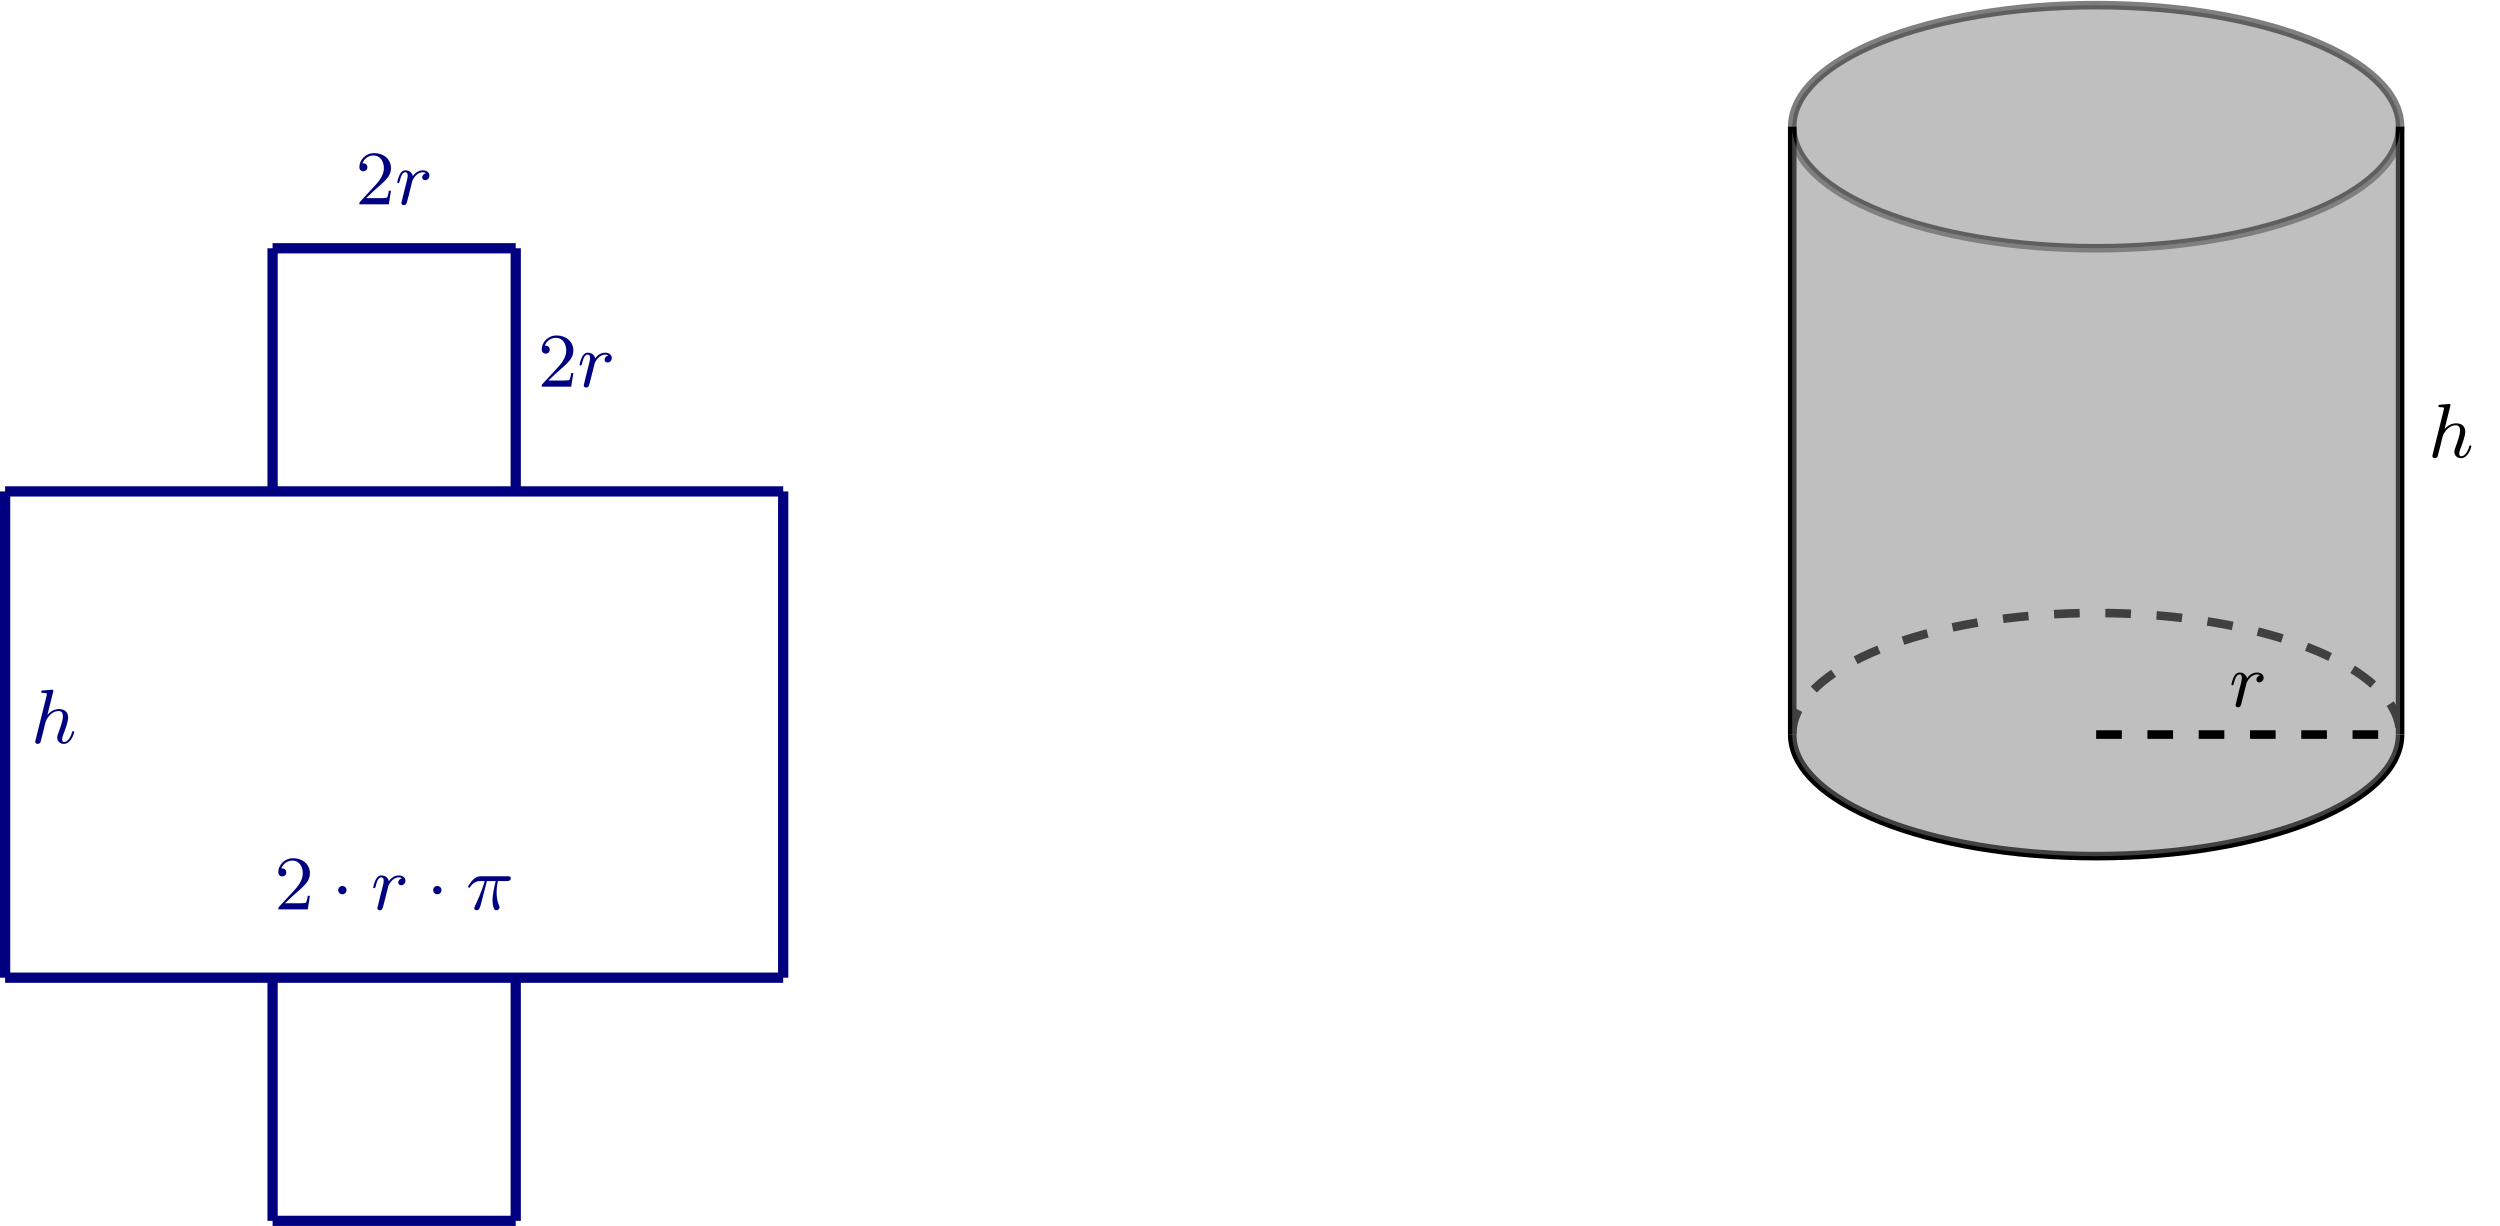 <?xml version="1.0" encoding="UTF-8" standalone="no"?>
<!DOCTYPE svg PUBLIC "-//W3C//DTD SVG 1.1//EN" "http://www.w3.org/Graphics/SVG/1.1/DTD/svg11.dtd">
<svg xmlns="http://www.w3.org/2000/svg" xmlns:xlink="http://www.w3.org/1999/xlink" version="1.1" width="291.462pt" height="142.928pt" viewBox="0 0 291.462 142.928">
<path transform="matrix(1,0,0,-1,45.952,57.291)" stroke-width="1.196" stroke-linecap="butt" stroke-miterlimit="10" stroke-linejoin="miter" fill="none" stroke="#000080" d="M -45.355 -56.694 L 45.355 -56.694 "/>
<path transform="matrix(1,0,0,-1,45.952,57.291)" stroke-width="1.196" stroke-linecap="butt" stroke-miterlimit="10" stroke-linejoin="miter" fill="none" stroke="#000080" d="M 45.355 -56.694 L 45.355 0 "/>
<path transform="matrix(1,0,0,-1,45.952,57.291)" stroke-width="1.196" stroke-linecap="butt" stroke-miterlimit="10" stroke-linejoin="miter" fill="none" stroke="#000080" d="M -45.355 -56.694 L -45.355 0 "/>
<path transform="matrix(1,0,0,-1,45.952,57.291)" stroke-width="1.196" stroke-linecap="butt" stroke-miterlimit="10" stroke-linejoin="miter" fill="none" stroke="#000080" d="M -45.355 0 L 45.355 0 "/>
<path transform="matrix(1,0,0,-1,45.952,57.291)" stroke-width="1.196" stroke-linecap="butt" stroke-miterlimit="10" stroke-linejoin="miter" fill="none" stroke="#000080" d="M -14.173 -56.694 L -14.173 -85.04 "/>
<path transform="matrix(1,0,0,-1,45.952,57.291)" stroke-width="1.196" stroke-linecap="butt" stroke-miterlimit="10" stroke-linejoin="miter" fill="none" stroke="#000080" d="M -14.173 -85.04 L 14.173 -85.04 "/>
<path transform="matrix(1,0,0,-1,45.952,57.291)" stroke-width="1.196" stroke-linecap="butt" stroke-miterlimit="10" stroke-linejoin="miter" fill="none" stroke="#000080" d="M 14.173 -56.694 L 14.173 -85.04 "/>
<path transform="matrix(1,0,0,-1,45.952,57.291)" stroke-width="1.196" stroke-linecap="butt" stroke-miterlimit="10" stroke-linejoin="miter" fill="none" stroke="#000080" d="M -14.173 28.347 L 14.173 28.347 "/>
<path transform="matrix(1,0,0,-1,45.952,57.291)" stroke-width="1.196" stroke-linecap="butt" stroke-miterlimit="10" stroke-linejoin="miter" fill="none" stroke="#000080" d="M 14.173 0 L 14.173 28.347 "/>
<path transform="matrix(1,0,0,-1,45.952,57.291)" stroke-width="1.196" stroke-linecap="butt" stroke-miterlimit="10" stroke-linejoin="miter" fill="none" stroke="#000080" d="M -14.173 0 L -14.173 28.347 "/>
<symbol id="font_0_1">
<path d="M .411 .177 L .383 .177 C .381 .164 .373 .105 .36 .089 C .354 .08 .285 .08 .265 .08 L .087 .08 L .186 .174 C .35 .316 .411 .369 .411 .471 C .411 .586 .316 .666 .193 .666 C .078 .666 0 .575 0 .484 C 0 .434 .043 .429 .052 .429 C .074 .429 .104 .445 .104 .481 C .104 .511 .083 .533 .052 .533 C .047 .533 .044 .533 .04 .532 C .064 .603 .128 .635 .182 .635 C .284 .635 .319 .54 .319 .471 C .319 .369 .242 .286 .194 .234 L .011 .036 C 0 .025 0 .023 0 0 L .383 0 L .411 .177 Z "/>
</symbol>
<use xlink:href="#font_0_1" transform="matrix(8.966,0,0,-8.966,63.158,45.08)" fill="#000080"/>
<symbol id="font_1_3">
<path d="M .375 .416 C .342 .41 .325 .382 .325 .361 C .325 .342 .339 .325 .364 .325 C .391 .325 .419 .348 .419 .385 C .419 .424 .383 .453 .334 .453 C .259 .453 .217 .397 .203 .378 C .191 .433 .146 .453 .108 .453 C .072 .453 .049 .431 .032 .396 C .013 .36 0 .303 0 .299 C 0 .29 .007 .287 .014 .287 C .025 .287 .027 .292 .032 .312 C .051 .391 .072 .428 .106 .428 C .136 .428 .136 .396 .136 .381 C .136 .36 .128 .329 .122 .303 C .115 .277 .105 .234 .101 .222 L .061 .058 C .054 .034 .054 .032 .054 .029 C .054 .016 .063 0 .085 0 C .117 0 .124 .027 .131 .056 C .143 .099 .143 .101 .153 .142 C .19 .292 .196 .316 .198 .321 C .204 .333 .25 .428 .333 .428 C .356 .428 .37 .42 .375 .416 Z "/>
</symbol>
<use xlink:href="#font_1_3" transform="matrix(8.966,0,0,-8.966,67.569,45.179)" fill="#000080"/>
<use xlink:href="#font_0_1" transform="matrix(8.966,0,0,-8.966,41.898,23.82)" fill="#000080"/>
<use xlink:href="#font_1_3" transform="matrix(8.966,0,0,-8.966,46.309,23.919)" fill="#000080"/>
<symbol id="font_1_2">
<path d="M .232 .671 C .236 .685 .236 .687 .236 .691 C .236 .7 .23 .705 .221 .705 C .207 .705 .119 .697 .099 .695 C .089 .694 .078 .693 .078 .676 C .078 .663 .089 .663 .105 .663 C .152 .663 .152 .656 .152 .647 C .152 .643 .152 .641 .147 .623 L .004 .048 C 0 .034 0 .032 0 .029 C 0 .013 .013 0 .031 0 C .048 0 .062 .01 .069 .024 C .071 .029 .08 .065 .085 .086 L .108 .175 C .111 .19 .121 .228 .124 .243 L .136 .287 C .141 .31 .198 .428 .306 .428 C .36 .428 .36 .375 .36 .358 C .36 .297 .313 .175 .302 .144 C .29 .113 .286 .103 .286 .084 C .286 .03 .327 0 .372 0 C .468 0 .507 .143 .507 .154 C .507 .159 .504 .166 .494 .166 C .483 .166 .482 .161 .478 .148 C .453 .063 .411 .025 .375 .025 C .368 .025 .35 .025 .35 .057 C .35 .082 .36 .108 .368 .13 C .388 .181 .428 .287 .428 .343 C .428 .432 .362 .453 .309 .453 C .249 .453 .198 .425 .158 .376 L .232 .671 Z "/>
</symbol>
<use xlink:href="#font_1_2" transform="matrix(8.966,0,0,-8.966,4.105,86.73)" fill="#000080"/>
<use xlink:href="#font_0_1" transform="matrix(8.966,0,0,-8.966,32.445,106.025)" fill="#000080"/>
<symbol id="font_2_1">
<path d="M .108 .054 C .108 .083 .085 .108 .054 .108 C .023 .108 0 .083 0 .054 C 0 .025 .023 0 .054 0 C .085 0 .108 .025 .108 .054 Z "/>
</symbol>
<use xlink:href="#font_2_1" transform="matrix(8.966,0,0,-8.966,39.432,104.259)" fill="#000080"/>
<use xlink:href="#font_1_3" transform="matrix(8.966,0,0,-8.966,43.511,106.124)" fill="#000080"/>
<use xlink:href="#font_2_1" transform="matrix(8.966,0,0,-8.966,50.502,104.259)" fill="#000080"/>
<symbol id="font_1_1">
<path d="M .246 .38 L .36 .38 C .345 .317 .319 .213 .319 .13 C .319 .123 .319 .086 .328 .05 C .338 .012 .347 0 .367 0 C .388 0 .41 .018 .41 .041 C .41 .048 .409 .051 .403 .064 C .372 .134 .372 .208 .372 .231 C .372 .256 .372 .3 .389 .38 L .506 .38 C .519 .38 .556 .38 .556 .416 C .556 .442 .534 .442 .515 .442 L .169 .442 C .145 .442 .11 .442 .063 .395 C .036 .368 0 .313 0 .305 C 0 .294 .011 .294 .014 .294 C .022 .294 .024 .296 .03 .306 C .079 .38 .14 .38 .16 .38 L .217 .38 C .174 .229 .105 .087 .098 .072 C .091 .058 .081 .037 .081 .029 C .081 .016 .09 0 .112 0 C .148 0 .157 .036 .178 .117 L .246 .38 Z "/>
</symbol>
<use xlink:href="#font_1_1" transform="matrix(8.966,0,0,-8.966,54.563,106.124)" fill="#000080"/>
<g>
<path transform="matrix(1,0,0,-1,45.952,57.291)" d="M 233.861 42.52 C 233.861 50.348 217.997 56.694 198.428 56.694 C 178.858 56.694 162.994 50.348 162.994 42.52 C 162.994 34.692 178.858 28.347 198.428 28.347 C 217.997 28.347 233.861 34.692 233.861 42.52 Z M 198.428 42.52 " fill="#808080" fill-opacity=".5"/>
<path transform="matrix(1,0,0,-1,45.952,57.291)" stroke-width="1" stroke-linecap="butt" stroke-miterlimit="10" stroke-linejoin="miter" fill="none" stroke="#000000" stroke-opacity=".5" d="M 233.861 42.52 C 233.861 50.348 217.997 56.694 198.428 56.694 C 178.858 56.694 162.994 50.348 162.994 42.52 C 162.994 34.692 178.858 28.347 198.428 28.347 C 217.997 28.347 233.861 34.692 233.861 42.52 Z M 198.428 42.52 "/>
</g>
<path transform="matrix(1,0,0,-1,45.952,57.291)" stroke-width="1" stroke-linecap="butt" stroke-miterlimit="10" stroke-linejoin="miter" fill="none" stroke="#000000" d="M 162.994 42.52 L 162.994 -28.347 "/>
<path transform="matrix(1,0,0,-1,45.952,57.291)" stroke-width="1" stroke-linecap="butt" stroke-miterlimit="10" stroke-linejoin="miter" fill="none" stroke="#000000" d="M 162.994 -28.347 C 162.994 -36.175 178.858 -42.52 198.428 -42.52 C 217.997 -42.52 233.861 -36.175 233.861 -28.347 "/>
<path transform="matrix(1,0,0,-1,45.952,57.291)" stroke-width="1" stroke-linecap="butt" stroke-dasharray="2.989,2.989" stroke-miterlimit="10" stroke-linejoin="miter" fill="none" stroke="#000000" d="M 162.994 -28.347 C 162.994 -20.519 178.858 -14.173 198.428 -14.173 C 217.997 -14.173 233.861 -20.519 233.861 -28.347 "/>
<path transform="matrix(1,0,0,-1,45.952,57.291)" stroke-width="1" stroke-linecap="butt" stroke-miterlimit="10" stroke-linejoin="miter" fill="none" stroke="#000000" d="M 233.861 42.52 L 233.861 -28.347 "/>
<use xlink:href="#font_1_2" transform="matrix(8.966,0,0,-8.966,283.574,53.417)"/>
<path transform="matrix(1,0,0,-1,45.952,57.291)" d="M 162.994 42.52 L 162.994 -28.347 C 162.994 -36.175 178.858 -42.52 198.428 -42.52 C 217.997 -42.52 233.861 -36.175 233.861 -28.347 L 233.861 42.52 C 233.861 34.692 217.997 28.347 198.428 28.347 C 178.858 28.347 162.994 34.692 162.994 42.52 " fill="#808080" fill-opacity=".5"/>
<path transform="matrix(1,0,0,-1,45.952,57.291)" stroke-width="1" stroke-linecap="butt" stroke-dasharray="2.989,2.989" stroke-miterlimit="10" stroke-linejoin="miter" fill="none" stroke="#000000" d="M 198.428 -28.347 L 233.861 -28.347 "/>
<use xlink:href="#font_1_3" transform="matrix(8.966,0,0,-8.966,260.147,82.466)"/>
</svg>
